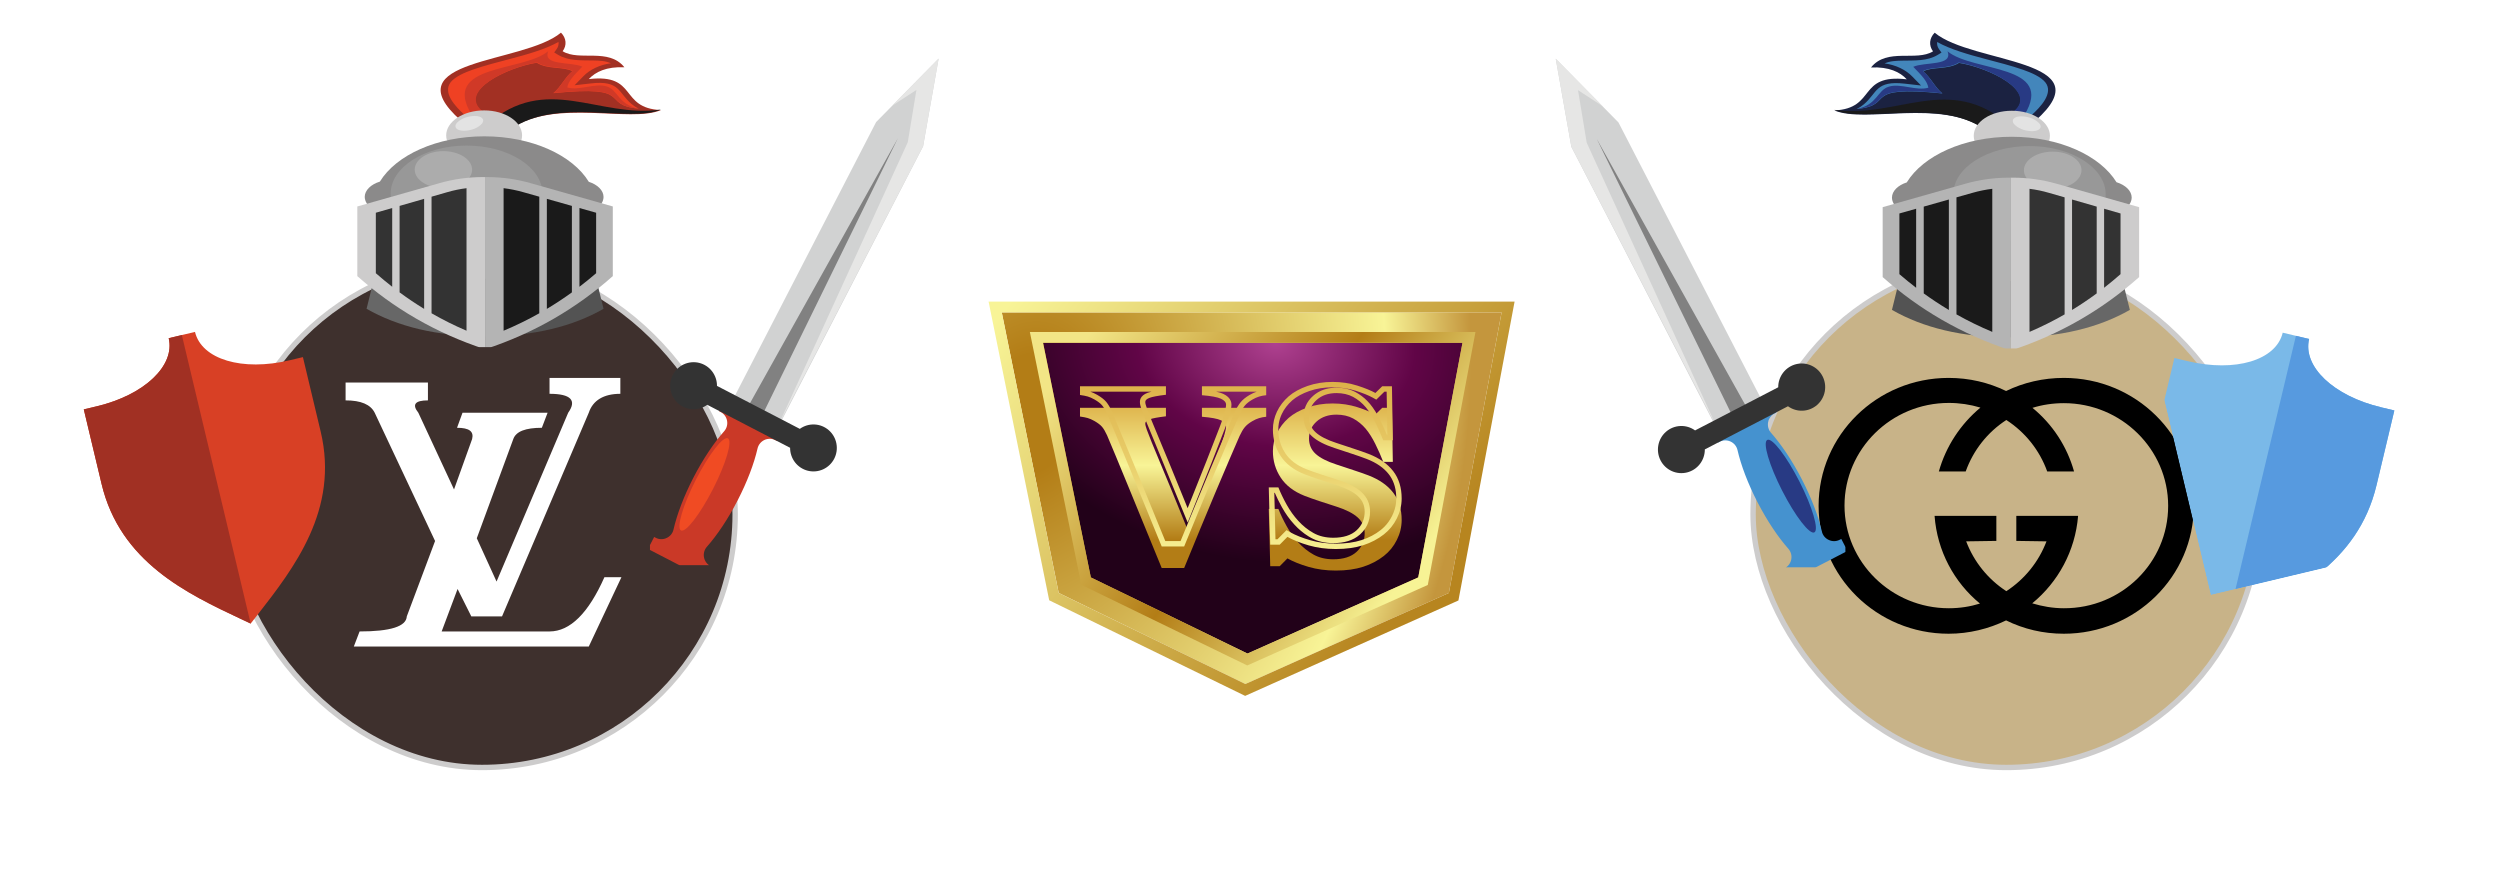 <svg width="464.183" height="165.746" viewBox="0 0 464.183 165.746" fill="none" xmlns="http://www.w3.org/2000/svg" xmlns:xlink="http://www.w3.org/1999/xlink">
	<desc>
			Created with Pixso.
	</desc>
	<defs>
		<clipPath id="clip92_582">
			<rect id="lvmh" rx="47" ry="47" width="94" height="94" transform="translate(42.5 48.5) rotate(-0)" fill="white" fill-opacity="0"/>
		</clipPath>
		<filter id="filter_92_585_dd" x="11.557" y="57.626" width="52.789" height="62.156" filterUnits="userSpaceOnUse" color-interpolation-filters="sRGB">
			<feFlood flood-opacity="0" result="BackgroundImageFix"/>
			<feColorMatrix in="SourceAlpha" type="matrix" values="0 0 0 0 0 0 0 0 0 0 0 0 0 0 0 0 0 0 127 0" result="hardAlpha"/>
			<feOffset dx="0" dy="4"/>
			<feGaussianBlur stdDeviation="1.333"/>
			<feComposite in2="hardAlpha" operator="out" k2="-1" k3="1"/>
			<feColorMatrix type="matrix" values="0 0 0 0 0 0 0 0 0 0 0 0 0 0 0 0 0 0 0.25 0"/>
			<feBlend mode="normal" in2="BackgroundImageFix" result="effect_dropShadow_1"/>
			<feBlend mode="normal" in="SourceGraphic" in2="effect_dropShadow_1" result="shape"/>
		</filter>
		<filter id="filter_92_586_dd" x="11.557" y="58.209" width="38.987" height="61.574" filterUnits="userSpaceOnUse" color-interpolation-filters="sRGB">
			<feFlood flood-opacity="0" result="BackgroundImageFix"/>
			<feColorMatrix in="SourceAlpha" type="matrix" values="0 0 0 0 0 0 0 0 0 0 0 0 0 0 0 0 0 0 127 0" result="hardAlpha"/>
			<feOffset dx="0" dy="4"/>
			<feGaussianBlur stdDeviation="1.333"/>
			<feComposite in2="hardAlpha" operator="out" k2="-1" k3="1"/>
			<feColorMatrix type="matrix" values="0 0 0 0 0 0 0 0 0 0 0 0 0 0 0 0 0 0 0.25 0"/>
			<feBlend mode="normal" in2="BackgroundImageFix" result="effect_dropShadow_1"/>
			<feBlend mode="normal" in="SourceGraphic" in2="effect_dropShadow_1" result="shape"/>
		</filter>
		<clipPath id="clip92_584">
			<rect id="shield-antivirus-svgrepo-com 1" width="72.236" height="72.236" transform="matrix(-0.973 0.232 0.232 0.973 70.265 39.875)" fill="white" fill-opacity="0"/>
		</clipPath>
		<filter id="filter_92_589_dd" x="56.344" y="-3.938" width="76.375" height="78.781" filterUnits="userSpaceOnUse" color-interpolation-filters="sRGB">
			<feFlood flood-opacity="0" result="BackgroundImageFix"/>
			<feColorMatrix in="SourceAlpha" type="matrix" values="0 0 0 0 0 0 0 0 0 0 0 0 0 0 0 0 0 0 127 0" result="hardAlpha"/>
			<feOffset dx="0" dy="4"/>
			<feGaussianBlur stdDeviation="3.333"/>
			<feComposite in2="hardAlpha" operator="out" k2="-1" k3="1"/>
			<feColorMatrix type="matrix" values="0 0 0 0 0 0 0 0 0 0 0 0 0 0 0 0 0 0 0.5 0"/>
			<feBlend mode="normal" in2="BackgroundImageFix" result="effect_dropShadow_1"/>
			<feBlend mode="normal" in="SourceGraphic" in2="effect_dropShadow_1" result="shape"/>
		</filter>
		<clipPath id="clip92_587">
			<rect id="helmet_red" width="61.875" height="64.494" transform="translate(64.625 0)" fill="white" fill-opacity="0"/>
		</clipPath>
		<filter id="filter_92_607_dd" x="110.313" y="0.875" width="73.969" height="116.594" filterUnits="userSpaceOnUse" color-interpolation-filters="sRGB">
			<feFlood flood-opacity="0" result="BackgroundImageFix"/>
			<feColorMatrix in="SourceAlpha" type="matrix" values="0 0 0 0 0 0 0 0 0 0 0 0 0 0 0 0 0 0 127 0" result="hardAlpha"/>
			<feOffset dx="0" dy="4"/>
			<feGaussianBlur stdDeviation="3.333"/>
			<feComposite in2="hardAlpha" operator="out" k2="-1" k3="1"/>
			<feColorMatrix type="matrix" values="0 0 0 0 0 0 0 0 0 0 0 0 0 0 0 0 0 0 0.5 0"/>
			<feBlend mode="normal" in2="BackgroundImageFix" result="effect_dropShadow_1"/>
			<feBlend mode="normal" in="SourceGraphic" in2="effect_dropShadow_1" result="shape"/>
		</filter>
		<clipPath id="clip92_605">
			<rect id="sword_red" width="58.462" height="104.981" transform="translate(120.656 0)" fill="white" fill-opacity="0"/>
		</clipPath>
		<filter id="filter_92_614_dd" x="53.526" y="150.046" width="72.249" height="12.88" filterUnits="userSpaceOnUse" color-interpolation-filters="sRGB">
			<feFlood flood-opacity="0" result="BackgroundImageFix"/>
			<feColorMatrix in="SourceAlpha" type="matrix" values="0 0 0 0 0 0 0 0 0 0 0 0 0 0 0 0 0 0 127 0" result="hardAlpha"/>
			<feOffset dx="0" dy="2"/>
			<feGaussianBlur stdDeviation="0.667"/>
			<feComposite in2="hardAlpha" operator="out" k2="-1" k3="1"/>
			<feColorMatrix type="matrix" values="0 0 0 0 0 0 0 0 0 0 0 0 0 0 0 0 0 0 0.5 0"/>
			<feBlend mode="normal" in2="BackgroundImageFix" result="effect_dropShadow_1"/>
			<feBlend mode="normal" in="SourceGraphic" in2="effect_dropShadow_1" result="shape"/>
		</filter>
		<filter id="filter_92_616_dd" x="158.553" y="31" width="147.665" height="123.207" filterUnits="userSpaceOnUse" color-interpolation-filters="sRGB">
			<feFlood flood-opacity="0" result="BackgroundImageFix"/>
			<feColorMatrix in="SourceAlpha" type="matrix" values="0 0 0 0 0 0 0 0 0 0 0 0 0 0 0 0 0 0 127 0" result="hardAlpha"/>
			<feOffset dx="0" dy="0"/>
			<feGaussianBlur stdDeviation="8.333"/>
			<feComposite in2="hardAlpha" operator="out" k2="-1" k3="1"/>
			<feColorMatrix type="matrix" values="0 0 0 0 0.98 0 0 0 0 0.792 0 0 0 0 0.349 0 0 0 1 0"/>
			<feBlend mode="normal" in2="BackgroundImageFix" result="effect_dropShadow_1"/>
			<feBlend mode="normal" in="SourceGraphic" in2="effect_dropShadow_1" result="shape"/>
		</filter>
		<filter id="filter_92_618_dd" x="198.526" y="70.912" width="63.725" height="37.025" filterUnits="userSpaceOnUse" color-interpolation-filters="sRGB">
			<feFlood flood-opacity="0" result="BackgroundImageFix"/>
			<feColorMatrix in="SourceAlpha" type="matrix" values="0 0 0 0 0 0 0 0 0 0 0 0 0 0 0 0 0 0 127 0" result="hardAlpha"/>
			<feOffset dx="0" dy="4"/>
			<feGaussianBlur stdDeviation="0.667"/>
			<feComposite in2="hardAlpha" operator="out" k2="-1" k3="1"/>
			<feColorMatrix type="matrix" values="0 0 0 0 0 0 0 0 0 0 0 0 0 0 0 0 0 0 0.5 0"/>
			<feBlend mode="normal" in2="BackgroundImageFix" result="effect_dropShadow_1"/>
			<feBlend mode="normal" in="SourceGraphic" in2="effect_dropShadow_1" result="shape"/>
		</filter>
		<clipPath id="clip92_620">
			<rect id="gucci" rx="47" ry="47" width="94" height="94" transform="translate(325.5 48.5)" fill="white" fill-opacity="0"/>
		</clipPath>
		<filter id="filter_92_623_dd" x="395.608" y="57.77" width="52.959" height="62.363" filterUnits="userSpaceOnUse" color-interpolation-filters="sRGB">
			<feFlood flood-opacity="0" result="BackgroundImageFix"/>
			<feColorMatrix in="SourceAlpha" type="matrix" values="0 0 0 0 0 0 0 0 0 0 0 0 0 0 0 0 0 0 127 0" result="hardAlpha"/>
			<feOffset dx="-4" dy="4"/>
			<feGaussianBlur stdDeviation="1.333"/>
			<feComposite in2="hardAlpha" operator="out" k2="-1" k3="1"/>
			<feColorMatrix type="matrix" values="0 0 0 0 0 0 0 0 0 0 0 0 0 0 0 0 0 0 0.25 0"/>
			<feBlend mode="normal" in2="BackgroundImageFix" result="effect_dropShadow_1"/>
			<feBlend mode="normal" in="SourceGraphic" in2="effect_dropShadow_1" result="shape"/>
		</filter>
		<filter id="filter_92_624_dd" x="409.463" y="58.355" width="39.104" height="61.778" filterUnits="userSpaceOnUse" color-interpolation-filters="sRGB">
			<feFlood flood-opacity="0" result="BackgroundImageFix"/>
			<feColorMatrix in="SourceAlpha" type="matrix" values="0 0 0 0 0 0 0 0 0 0 0 0 0 0 0 0 0 0 127 0" result="hardAlpha"/>
			<feOffset dx="-4" dy="4"/>
			<feGaussianBlur stdDeviation="1.333"/>
			<feComposite in2="hardAlpha" operator="out" k2="-1" k3="1"/>
			<feColorMatrix type="matrix" values="0 0 0 0 0 0 0 0 0 0 0 0 0 0 0 0 0 0 0.25 0"/>
			<feBlend mode="normal" in2="BackgroundImageFix" result="effect_dropShadow_1"/>
			<feBlend mode="normal" in="SourceGraphic" in2="effect_dropShadow_1" result="shape"/>
		</filter>
		<clipPath id="clip92_622">
			<rect id="shield-antivirus-svgrepo-com 1" width="72.511" height="72.511" transform="translate(393.651 39.952) rotate(-13.417)" fill="white" fill-opacity="0"/>
		</clipPath>
		<filter id="filter_92_627_dd" x="330.589" y="-3.93" width="76.589" height="79.005" filterUnits="userSpaceOnUse" color-interpolation-filters="sRGB">
			<feFlood flood-opacity="0" result="BackgroundImageFix"/>
			<feColorMatrix in="SourceAlpha" type="matrix" values="0 0 0 0 0 0 0 0 0 0 0 0 0 0 0 0 0 0 127 0" result="hardAlpha"/>
			<feOffset dx="0" dy="4"/>
			<feGaussianBlur stdDeviation="3.333"/>
			<feComposite in2="hardAlpha" operator="out" k2="-1" k3="1"/>
			<feColorMatrix type="matrix" values="0 0 0 0 0 0 0 0 0 0 0 0 0 0 0 0 0 0 0.5 0"/>
			<feBlend mode="normal" in2="BackgroundImageFix" result="effect_dropShadow_1"/>
			<feBlend mode="normal" in="SourceGraphic" in2="effect_dropShadow_1" result="shape"/>
		</filter>
		<clipPath id="clip92_625">
			<rect id="helmet_red" width="62.11" height="64.74" transform="matrix(-1 0 0 1 398.904 0)" fill="white" fill-opacity="0"/>
		</clipPath>
		<filter id="filter_92_645_dd" x="278.855" y="0.901" width="74.174" height="116.961" filterUnits="userSpaceOnUse" color-interpolation-filters="sRGB">
			<feFlood flood-opacity="0" result="BackgroundImageFix"/>
			<feColorMatrix in="SourceAlpha" type="matrix" values="0 0 0 0 0 0 0 0 0 0 0 0 0 0 0 0 0 0 127 0" result="hardAlpha"/>
			<feOffset dx="0" dy="4"/>
			<feGaussianBlur stdDeviation="3.333"/>
			<feComposite in2="hardAlpha" operator="out" k2="-1" k3="1"/>
			<feColorMatrix type="matrix" values="0 0 0 0 0 0 0 0 0 0 0 0 0 0 0 0 0 0 0.5 0"/>
			<feBlend mode="normal" in2="BackgroundImageFix" result="effect_dropShadow_1"/>
			<feBlend mode="normal" in="SourceGraphic" in2="effect_dropShadow_1" result="shape"/>
		</filter>
		<clipPath id="clip92_643">
			<rect id="sword_red" width="58.684" height="105.381" transform="matrix(-1 0 0 1 342.684 0)" fill="white" fill-opacity="0"/>
		</clipPath>
		<filter id="filter_92_652_dd" x="320.297" y="149.962" width="115.252" height="15.784" filterUnits="userSpaceOnUse" color-interpolation-filters="sRGB">
			<feFlood flood-opacity="0" result="BackgroundImageFix"/>
			<feColorMatrix in="SourceAlpha" type="matrix" values="0 0 0 0 0 0 0 0 0 0 0 0 0 0 0 0 0 0 127 0" result="hardAlpha"/>
			<feOffset dx="0" dy="2"/>
			<feGaussianBlur stdDeviation="0.667"/>
			<feComposite in2="hardAlpha" operator="out" k2="-1" k3="1"/>
			<feColorMatrix type="matrix" values="0 0 0 0 0 0 0 0 0 0 0 0 0 0 0 0 0 0 0.5 0"/>
			<feBlend mode="normal" in2="BackgroundImageFix" result="effect_dropShadow_1"/>
			<feBlend mode="normal" in="SourceGraphic" in2="effect_dropShadow_1" result="shape"/>
		</filter>
		<radialGradient id="paint_radial_92_616_0" cx="0" cy="0" r="1" gradientUnits="userSpaceOnUse" gradientTransform="translate(191.246 76.965) rotate(9.603) scale(81.03 109)">
			<stop offset="0.102" stop-color="#B37D16"/>
			<stop offset="0.807" stop-color="#F8F497"/>
			<stop offset="1" stop-color="#C4963D"/>
		</radialGradient>
		<linearGradient id="paint_linear_92_616_1" x1="186" y1="58" x2="258.228" y2="114.088" gradientUnits="userSpaceOnUse">
			<stop stop-color="#F8F497"/>
			<stop offset="1" stop-color="#B7851F"/>
		</linearGradient>
		<radialGradient id="paint_radial_92_617_0" cx="0" cy="0" r="1" gradientUnits="userSpaceOnUse" gradientTransform="translate(236.842 63.649) rotate(95.682) scale(40.753 55.008)">
			<stop stop-color="#AF4190"/>
			<stop offset="0.472" stop-color="#610547"/>
			<stop offset="1" stop-color="#220119"/>
		</radialGradient>
		<linearGradient id="paint_linear_92_617_1" x1="201.132" y1="63.649" x2="261.254" y2="107.833" gradientUnits="userSpaceOnUse">
			<stop stop-color="#F2E586"/>
			<stop offset="0.547" stop-color="#B37D16"/>
			<stop offset="0.991" stop-color="#F7F395"/>
		</linearGradient>
		<linearGradient id="paint_linear_92_618_0" x1="200.526" y1="105.816" x2="200.526" y2="70.912" gradientUnits="userSpaceOnUse">
			<stop offset="0.276" stop-color="#B37D16"/>
			<stop offset="0.67" stop-color="#F8F497"/>
			<stop offset="1" stop-color="#DDB149"/>
		</linearGradient>
		<linearGradient id="paint_linear_92_618_1" x1="230.389" y1="70.912" x2="230.389" y2="104.807" gradientUnits="userSpaceOnUse">
			<stop stop-color="#DDB149"/>
			<stop offset="1" stop-color="#F8F497"/>
		</linearGradient>
	</defs>
	<rect id="lvmh" rx="47" ry="47" width="94" height="94" transform="translate(42.5 48.5) rotate(-0)" fill="#3E302D" fill-opacity="1"/>
	<g clip-path="url(#clip92_582)">
		<path id="Vector" d="M105.499 76.63L92.197 107.98L88.528 99.939L95.306 81.516C95.816 80.091 97.599 79.429 100.606 79.429L101.676 76.63L85.877 76.63L84.858 79.429C87.101 79.429 88.018 80.091 87.661 81.516L84.298 90.88L77.672 76.63C76.45 75.103 77.061 74.34 79.456 74.34L79.456 71.032L64.167 71.032L64.167 74.34C67.021 74.34 68.805 75.104 69.569 76.63L80.781 100.448L75.532 114.444C75.43 116.327 72.474 117.243 66.766 117.243L65.696 120.042L109.321 120.042L115.386 107.166L112.226 107.166C109.27 113.833 105.856 117.243 102.033 117.243L82.004 117.243L84.96 109.355L87.508 114.444L93.216 114.444L109.321 76.631C110.085 74.341 112.073 73.12 115.182 73.12L115.182 70.167L102.033 70.167L102.033 73.119C106.008 73.119 107.13 74.34 105.499 76.63Z" fill="#FFFFFF" fill-opacity="1" fill-rule="evenodd"/>
	</g>
	<rect id="lvmh" rx="47" ry="47" width="94" height="94" transform="translate(42.5 48.5) rotate(-0)" stroke="#CDCCCC" stroke-opacity="1" stroke-width="1"/>
	<rect id="shield-antivirus-svgrepo-com 1" width="72.236" height="72.236" transform="matrix(-0.973 0.232 0.232 0.973 70.265 39.875)" fill="#FFFFFF" fill-opacity="0"/>
	<g clip-path="url(#clip92_584)">
		<g filter="url(#filter_92_585_dd)">
			<path id="Vector" d="M46.541 111.783L47.779 110.201C54.564 101.492 63.005 90.658 59.542 76.14L56.242 62.307L53.801 62.889C44.987 64.992 37.423 62.729 36.205 57.626L31.323 58.791C32.54 63.894 26.812 69.327 17.998 71.43L15.557 72.012L18.857 85.845C22.32 100.363 34.743 106.22 44.725 110.927L46.541 111.783Z" fill="#D84025" fill-opacity="1" fill-rule="nonzero"/>
		</g>
		<g filter="url(#filter_92_586_dd)">
			<path id="Vector" d="M17.998 71.43C26.812 69.327 32.54 63.894 31.323 58.791L33.764 58.209L46.543 111.78L46.541 111.783L44.725 110.927C34.743 106.22 22.32 100.363 18.857 85.845L15.557 72.012L17.998 71.43Z" fill="#A13023" fill-opacity="1" fill-rule="nonzero"/>
		</g>
	</g>
	<rect id="helmet_red" width="61.875" height="64.494" transform="translate(64.625 0)" fill="#FFFFFF" fill-opacity="0"/>
	<g clip-path="url(#clip92_587)">
		<g filter="url(#filter_92_589_dd)">
			<path id="Vector" d="M110.193 45.719C110.819 48.26 111.442 50.799 112.062 53.336C106.346 56.608 99.129 58.434 90.062 58.438L90.062 47.946L110.193 45.719Z" fill="#535353" fill-opacity="1" fill-rule="evenodd"/>
			<path id="Vector" d="M69.948 45.719C69.314 48.26 68.686 50.799 68.062 53.336C73.791 56.608 80.992 58.434 90.062 58.438L90.062 47.946L69.948 45.719Z" fill="#676767" fill-opacity="1" fill-rule="evenodd"/>
			<path id="Vector" d="M85.563 18.369C72.503 6.82 97.198 7.914 104.157 2.062C104.648 2.551 104.94 3.139 104.995 3.752C105.05 4.365 104.866 4.977 104.467 5.512C107.556 7.431 112.988 4.813 115.933 8.491C112.595 8.347 110.563 9.347 109.324 10.686C118.477 9.626 114.896 16.077 122.719 16.441C116.891 18.909 103.203 14.17 94.74 19.938C90.92 19.831 89.383 18.486 85.563 18.369Z" fill="#A23023" fill-opacity="1" fill-rule="evenodd"/>
			<path id="Vector" d="M122.714 16.334C116.946 18.883 103.358 14.026 94.957 19.938C93.394 19.871 91.856 19.601 90.406 19.137C101.394 9.433 111.144 18.047 122.719 16.334L122.714 16.334Z" fill="#1A1A1A" fill-opacity="1" fill-rule="evenodd"/>
			<path id="Vector" d="M86.325 17.388C87.834 17.506 89.313 17.777 90.722 18.194L90.821 18.219C90.329 17.669 89.845 17.12 89.37 16.57C85.048 12.894 94.144 8.544 99.66 7.652C101.647 8.936 104.708 8.328 106.275 9.23C104.923 10.322 104.085 12.212 102.729 13.304C118.216 11.736 111.161 15.465 118.594 16.188C118.093 15.935 117.639 15.635 117.241 15.295C114.753 13.181 115.122 10.872 109.697 11.489L106.678 11.832C107.211 11.28 107.749 10.73 108.291 10.18C109.514 8.904 111.355 8.031 113.426 7.745C112.94 7.533 112.406 7.392 111.85 7.328C111.32 7.268 110.785 7.236 110.249 7.232C107.835 7.189 105.533 7.331 103.613 6.177L102.899 5.741C103.04 5.55 103.185 5.362 103.314 5.173C103.635 4.751 103.77 4.264 103.7 3.781C101.211 5.186 97.769 6.13 94.82 6.914C92.484 7.532 90.033 8.149 87.819 8.918C86.255 9.467 84.5 10.23 83.671 11.273C82.165 13.218 84.492 15.746 86.325 17.388Z" fill="#EF4123" fill-opacity="1" fill-rule="evenodd"/>
			<path id="Vector" d="M88.501 17.644C89.285 17.798 90.059 17.981 90.82 18.194L90.919 18.219C90.428 17.666 89.946 17.113 89.472 16.56C85.165 12.86 94.229 8.482 99.726 7.585C101.706 8.877 104.756 8.265 106.318 9.172C104.971 10.272 104.136 12.173 102.785 13.273C118.218 11.695 111.187 15.448 118.594 16.175C114.737 15.42 114.808 12.692 112.617 12.037C110.427 11.381 107.534 12.891 105.326 12.235C105.558 10.971 106.604 9.943 108.125 8.374C106.013 7.414 100.685 8.271 101.793 5.5C97.052 9.43 81.78 7.802 87.575 17.305L88.501 17.644Z" fill="#D03927" fill-opacity="1" fill-rule="evenodd"/>
			<path id="Vector" d="M96.937 21.141C96.937 23.704 93.782 25.781 89.891 25.781C85.999 25.781 82.844 23.704 82.844 21.141C82.844 18.578 85.999 16.5 89.891 16.5C93.782 16.5 96.937 18.578 96.937 21.141Z" fill="#CDCCCC" fill-opacity="1" fill-rule="evenodd"/>
			<path id="Vector" d="M89.922 21.312C98.756 21.312 106.305 24.815 109.325 29.756C110.947 30.277 112.062 31.349 112.062 32.577C112.054 32.985 111.931 33.387 111.701 33.757C111.471 34.128 111.139 34.457 110.727 34.725C110.578 41.951 101.32 47.781 89.922 47.781C78.524 47.781 69.299 41.963 69.125 34.756C68.694 34.487 68.346 34.153 68.103 33.774C67.861 33.396 67.73 32.984 67.719 32.565C67.719 31.325 68.872 30.23 70.531 29.719C73.563 24.79 81.099 21.312 89.922 21.312Z" fill="#8B8A8A" fill-opacity="1" fill-rule="evenodd"/>
			<path id="Vector" d="M86.625 40.906C94.393 40.906 100.719 36.9 100.719 31.969C100.719 27.038 94.381 23.031 86.625 23.031C78.869 23.031 72.531 27.038 72.531 31.969C72.531 36.9 78.853 40.906 86.625 40.906Z" fill="#989898" fill-opacity="1" fill-rule="evenodd"/>
			<path id="Vector" d="M82.328 30.938C85.264 30.938 87.656 29.392 87.656 27.5C87.656 25.608 85.264 24.062 82.328 24.062C79.391 24.062 77 25.605 77 27.5C77 29.395 79.416 30.938 82.328 30.938Z" fill="#ACACAC" fill-opacity="1" fill-rule="evenodd"/>
			<path id="Vector" d="M90.062 28.875L89.861 28.875C87.05 28.864 84.261 29.244 81.629 29.996L66.344 34.336L66.344 47.27C73.032 53.189 80.831 57.825 90.062 60.844L90.062 28.875Z" fill="#CDCCCC" fill-opacity="1" fill-rule="evenodd"/>
			<path id="Vector" d="M86.625 30.938C85.407 31.092 84.212 31.34 83.057 31.677L80.127 32.521L80.127 54.166C82.195 55.359 84.365 56.441 86.621 57.406L86.621 30.938L86.625 30.938ZM78.751 32.918L74.193 34.231L74.193 50.288C75.634 51.349 77.152 52.375 78.751 53.351L78.751 32.918ZM72.821 34.624L69.781 35.499L69.781 46.727C70.755 47.583 71.769 48.423 72.821 49.246L72.821 34.624Z" fill="#333333" fill-opacity="1" fill-rule="evenodd"/>
			<path id="Vector" d="M90.062 28.875L90.264 28.875C93.067 28.866 95.85 29.246 98.475 29.996L113.781 34.333L113.781 47.267C107.089 53.189 99.29 57.825 90.062 60.844L90.062 28.875Z" fill="#B4B4B4" fill-opacity="1" fill-rule="evenodd"/>
			<path id="Vector" d="M93.5 30.938C94.743 31.092 95.963 31.34 97.141 31.677L100.132 32.521L100.132 54.166C98.021 55.358 95.806 56.44 93.504 57.406L93.504 30.938L93.5 30.938ZM101.536 32.918L106.184 34.231L106.184 50.288C104.718 51.349 103.169 52.375 101.536 53.351L101.536 32.918ZM107.589 34.624L110.687 35.499L110.687 46.727C109.696 47.583 108.663 48.423 107.589 49.246L107.589 34.624Z" fill="#1A1A1A" fill-opacity="1" fill-rule="evenodd"/>
			<path id="Vector" d="M88.112 17.531C89.432 17.531 90.064 18.148 89.528 18.906C89.188 19.311 88.7 19.65 88.111 19.891C87.522 20.131 86.852 20.266 86.165 20.281C84.849 20.281 84.217 19.667 84.754 18.906C85.094 18.502 85.581 18.164 86.169 17.923C86.757 17.683 87.426 17.548 88.112 17.531Z" fill="#E3E3E3" fill-opacity="1" fill-rule="evenodd"/>
		</g>
	</g>
	<rect id="sword_red" width="58.462" height="104.981" transform="translate(120.656 0)" fill="#FFFFFF" fill-opacity="0"/>
	<g clip-path="url(#clip92_605)">
		<g filter="url(#filter_92_607_dd)">
			<path id="Vector" d="M121.458 95.701L121.733 95.844C122.045 96.011 122.393 96.103 122.747 96.11C123.101 96.118 123.452 96.042 123.771 95.888C124.094 95.744 124.379 95.526 124.602 95.251C124.825 94.976 124.981 94.652 125.055 94.306C125.688 91.541 126.954 88.162 128.754 84.672C130.555 81.183 132.576 78.196 134.449 76.079C134.684 75.816 134.855 75.502 134.95 75.162C135.045 74.822 135.061 74.464 134.996 74.117C134.932 73.77 134.789 73.442 134.578 73.159C134.368 72.876 134.095 72.644 133.782 72.482L133.503 72.34L134.649 70.125L140.028 72.897L145.406 75.665L144.261 77.88L143.986 77.737C143.671 77.572 143.322 77.482 142.966 77.474C142.611 77.466 142.258 77.539 141.936 77.689C141.613 77.839 141.329 78.061 141.107 78.338C140.884 78.616 140.728 78.94 140.651 79.287C140.018 82.05 138.752 85.432 136.952 88.918C135.152 92.405 133.13 95.395 131.257 97.511C131.022 97.775 130.851 98.089 130.756 98.43C130.661 98.77 130.646 99.127 130.71 99.475C130.774 99.822 130.917 100.15 131.128 100.434C131.338 100.717 131.611 100.949 131.925 101.112L132.203 101.254L131.058 103.469L125.679 100.7L120.313 97.919L121.458 95.701Z" fill="#CA3927" fill-opacity="1" fill-rule="evenodd"/>
			<path id="Vector" d="M135.15 77.385C136.037 77.848 134.805 82.055 132.394 86.776C129.984 91.497 127.309 94.953 126.438 94.49C125.566 94.027 126.783 89.82 129.193 85.099C131.604 80.378 134.263 76.922 135.15 77.385Z" fill="#F04B23" fill-opacity="1" fill-rule="evenodd"/>
			<path id="Vector" d="M174.281 6.875L171.399 23.165L144.506 75.281L135.781 70.779L162.674 18.663L174.281 6.875Z" fill="#D1D2D2" fill-opacity="1" fill-rule="evenodd"/>
			<path id="Vector" d="M165.579 15.675L170.158 12.693L168.548 22.411L144.375 75.281L171.386 23.165L174.281 6.875L165.579 15.675Z" fill="#E6E6E5" fill-opacity="1" fill-rule="evenodd"/>
			<path id="Vector" d="M166.719 21.656L154.012 47.608L141.303 73.562L139.916 72.857L138.531 72.151L152.625 46.905L166.719 21.656Z" fill="#818181" fill-opacity="1" fill-rule="evenodd"/>
			<path id="Vector" d="M133.124 67.649L148.505 75.63C149.296 75.058 150.256 74.77 151.229 74.813C152.203 74.856 153.133 75.228 153.871 75.868C154.609 76.508 155.111 77.379 155.296 78.341C155.481 79.303 155.339 80.3 154.892 81.171C154.445 82.042 153.719 82.736 152.832 83.141C151.944 83.546 150.947 83.639 150.001 83.405C149.055 83.17 148.215 82.622 147.616 81.849C147.018 81.076 146.696 80.122 146.702 79.142L131.32 71.16C130.528 71.735 129.567 72.024 128.592 71.981C127.617 71.939 126.684 71.567 125.945 70.926C125.206 70.285 124.703 69.412 124.517 68.448C124.331 67.484 124.474 66.486 124.922 65.614C125.37 64.742 126.097 64.046 126.985 63.641C127.874 63.235 128.873 63.142 129.821 63.377C130.769 63.612 131.61 64.162 132.209 64.937C132.808 65.712 133.13 66.667 133.124 67.649Z" fill="#333333" fill-opacity="1" fill-rule="evenodd"/>
		</g>
	</g>
	<g filter="url(#filter_92_614_dd)">
		<path id="Louis Vuitton" d="M55.526 158.806L55.526 150.058L56.45 150.058L56.45 157.942L60.602 157.942L60.602 158.806L55.526 158.806ZM64.137 158.914C63.585 158.914 63.069 158.778 62.589 158.506C62.117 158.226 61.749 157.854 61.485 157.39C61.213 156.926 61.077 156.41 61.077 155.842C61.077 154.954 61.373 154.218 61.965 153.634C62.557 153.034 63.289 152.734 64.161 152.734C65.009 152.718 65.737 153.018 66.345 153.634C66.961 154.242 67.261 154.966 67.245 155.806C67.261 156.67 66.961 157.41 66.345 158.026C65.729 158.634 64.993 158.93 64.137 158.914ZM64.161 158.134C64.785 158.134 65.309 157.91 65.733 157.462C66.141 157.014 66.345 156.474 66.345 155.842C66.345 155.202 66.137 154.65 65.721 154.186C65.297 153.73 64.769 153.502 64.137 153.502C63.505 153.502 62.985 153.726 62.577 154.174C62.169 154.622 61.965 155.166 61.965 155.806C61.949 156.438 62.153 156.986 62.577 157.45C63.009 157.914 63.537 158.142 64.161 158.134ZM68.703 152.842L69.567 152.842L69.567 156.31C69.567 156.87 69.711 157.31 69.999 157.63C70.271 157.958 70.679 158.122 71.223 158.122C71.735 158.122 72.159 157.942 72.495 157.582C72.831 157.222 72.999 156.774 72.999 156.238L72.999 152.842L73.863 152.842L73.863 158.806L73.011 158.806L73.011 157.714C72.531 158.522 71.847 158.926 70.959 158.926C70.263 158.926 69.707 158.706 69.291 158.266C68.899 157.826 68.703 157.246 68.703 156.526L68.703 152.842ZM75.806 151.174C75.678 151.03 75.614 150.874 75.614 150.706C75.614 150.538 75.678 150.382 75.806 150.238C75.934 150.11 76.09 150.046 76.274 150.046C76.45 150.046 76.602 150.11 76.73 150.238C76.858 150.366 76.922 150.522 76.922 150.706C76.922 150.89 76.858 151.046 76.73 151.174C76.602 151.302 76.45 151.366 76.274 151.366C76.09 151.366 75.934 151.302 75.806 151.174ZM75.83 158.806L75.83 152.842L76.706 152.842L76.706 158.806L75.83 158.806ZM82.613 157.114C82.613 157.65 82.409 158.078 82.001 158.398C81.593 158.734 81.093 158.902 80.501 158.902C79.629 158.902 78.993 158.614 78.593 158.038C78.393 157.766 78.273 157.462 78.233 157.126L79.025 156.922C79.081 157.25 79.229 157.538 79.469 157.786C79.717 158.026 80.057 158.146 80.489 158.146C80.817 158.146 81.109 158.054 81.365 157.87C81.605 157.702 81.725 157.466 81.725 157.162C81.725 156.922 81.629 156.73 81.437 156.586C81.261 156.442 81.033 156.338 80.753 156.274L79.841 156.07C78.849 155.854 78.353 155.334 78.353 154.51C78.353 153.894 78.601 153.434 79.097 153.13C79.521 152.866 79.949 152.734 80.381 152.734C81.197 152.742 81.793 153.006 82.169 153.526C82.353 153.79 82.473 154.058 82.529 154.33L81.737 154.558C81.681 154.326 81.565 154.102 81.389 153.886C81.173 153.63 80.837 153.502 80.381 153.502C80.053 153.502 79.781 153.594 79.565 153.778C79.341 153.954 79.229 154.178 79.229 154.45C79.229 154.85 79.517 155.122 80.093 155.266L81.053 155.482C81.493 155.586 81.861 155.774 82.157 156.046C82.461 156.318 82.613 156.674 82.613 157.114ZM93.064 150.058L89.548 158.806L88.528 158.806L85.012 150.058L86.02 150.058L89.044 157.774L92.08 150.058L93.064 150.058ZM93.148 152.842L94.012 152.842L94.012 156.31C94.012 156.87 94.156 157.31 94.444 157.63C94.716 157.958 95.124 158.122 95.668 158.122C96.18 158.122 96.604 157.942 96.94 157.582C97.276 157.222 97.444 156.774 97.444 156.238L97.444 152.842L98.308 152.842L98.308 158.806L97.456 158.806L97.456 157.714C96.976 158.522 96.292 158.926 95.404 158.926C94.708 158.926 94.152 158.706 93.736 158.266C93.344 157.826 93.148 157.246 93.148 156.526L93.148 152.842ZM100.251 151.174C100.123 151.03 100.059 150.874 100.059 150.706C100.059 150.538 100.123 150.382 100.251 150.238C100.379 150.11 100.535 150.046 100.719 150.046C100.895 150.046 101.047 150.11 101.175 150.238C101.303 150.366 101.367 150.522 101.367 150.706C101.367 150.89 101.303 151.046 101.175 151.174C101.047 151.302 100.895 151.366 100.719 151.366C100.535 151.366 100.379 151.302 100.251 151.174ZM100.275 158.806L100.275 152.842L101.151 152.842L101.151 158.806L100.275 158.806ZM105.211 158.854C104.083 158.854 103.519 158.322 103.519 157.258L103.519 153.61L102.415 153.61L102.415 152.842L103.519 152.842L103.519 151.126L104.383 151.126L104.383 152.842L105.895 152.842L105.895 153.61L104.383 153.61L104.383 157.246C104.383 157.806 104.707 158.086 105.355 158.086C105.507 158.086 105.687 158.07 105.895 158.038L105.895 158.758C105.687 158.822 105.459 158.854 105.211 158.854ZM109.453 158.854C108.325 158.854 107.761 158.322 107.761 157.258L107.761 153.61L106.657 153.61L106.657 152.842L107.761 152.842L107.761 151.126L108.625 151.126L108.625 152.842L110.137 152.842L110.137 153.61L108.625 153.61L108.625 157.246C108.625 157.806 108.949 158.086 109.597 158.086C109.749 158.086 109.929 158.07 110.137 158.038L110.137 158.758C109.929 158.822 109.701 158.854 109.453 158.854ZM113.966 158.914C113.414 158.914 112.898 158.778 112.418 158.506C111.946 158.226 111.578 157.854 111.314 157.39C111.042 156.926 110.906 156.41 110.906 155.842C110.906 154.954 111.202 154.218 111.794 153.634C112.386 153.034 113.118 152.734 113.99 152.734C114.838 152.718 115.566 153.018 116.174 153.634C116.79 154.242 117.09 154.966 117.074 155.806C117.09 156.67 116.79 157.41 116.174 158.026C115.558 158.634 114.822 158.93 113.966 158.914ZM113.99 158.134C114.614 158.134 115.138 157.91 115.562 157.462C115.97 157.014 116.174 156.474 116.174 155.842C116.174 155.202 115.966 154.65 115.55 154.186C115.126 153.73 114.598 153.502 113.966 153.502C113.334 153.502 112.814 153.726 112.406 154.174C111.998 154.622 111.794 155.166 111.794 155.806C111.778 156.438 111.982 156.986 112.406 157.45C112.838 157.914 113.366 158.142 113.99 158.134ZM123.775 158.806L122.899 158.806L122.899 155.338C122.899 154.786 122.759 154.346 122.479 154.018C122.199 153.69 121.791 153.526 121.255 153.526C120.735 153.526 120.307 153.706 119.971 154.066C119.643 154.434 119.479 154.882 119.479 155.41L119.479 158.806L118.603 158.806L118.603 152.842L119.455 152.842L119.455 153.934C119.935 153.134 120.623 152.734 121.519 152.734C122.223 152.734 122.779 152.95 123.187 153.382C123.579 153.838 123.775 154.418 123.775 155.122L123.775 158.806Z" fill="#FFFFFF" fill-opacity="1" fill-rule="evenodd"/>
	</g>
	<g filter="url(#filter_92_616_dd)">
		<path id="Vector 1" d="M196.573 110.094L186 58L278.807 58L269.017 110.094L231.229 127L196.573 110.094Z" fill="url(#paint_radial_92_616_0)" fill-opacity="1" fill-rule="nonzero"/>
	</g>
	<path id="Vector 1" d="M183.553 56L194.809 111.459L195.696 111.892L231.192 129.207L270.79 111.492L281.218 56L183.553 56ZM196.573 110.094L186 58L278.807 58L278.431 60L269.017 110.094L231.229 127L196.573 110.094Z" fill="url(#paint_linear_92_616_1)" fill-opacity="1" fill-rule="evenodd"/>
	<path id="Vector 2" d="M202.539 107.213L193.667 63.649L271.544 63.649L263.329 107.213L231.619 121.351L202.539 107.213Z" fill="url(#paint_radial_92_617_0)" fill-opacity="1" fill-rule="nonzero"/>
	<path id="Vector 2" d="M191.218 61.649L200.776 108.58L201.664 109.012L231.583 123.557L265.1 108.613L273.956 61.649L191.218 61.649ZM202.539 107.213L193.667 63.649L271.544 63.649L271.167 65.649L263.329 107.213L231.619 121.351L202.539 107.213Z" fill="url(#paint_linear_92_617_1)" fill-opacity="1" fill-rule="evenodd"/>
	<g filter="url(#filter_92_618_dd)">
		<path id="Vector" d="M248.132 82.243C249.155 82.589 250.2 82.935 251.265 83.281C252.33 83.627 253.278 83.959 254.108 84.277C256.115 85.052 257.64 86.121 258.684 87.484C259.729 88.846 260.251 90.537 260.251 92.557C260.251 93.83 259.953 95.061 259.358 96.252C258.763 97.441 257.961 98.43 256.951 99.219C255.844 100.09 254.565 100.761 253.113 101.232C251.659 101.702 249.965 101.938 248.028 101.938C246.229 101.938 244.552 101.713 242.996 101.264C241.439 100.815 240.121 100.286 239.042 99.678L237.61 101.129L235.847 101.129L235.577 90.497L237.361 90.497C237.762 91.508 238.274 92.575 238.897 93.696C239.52 94.817 240.239 95.822 241.055 96.708C241.899 97.636 242.843 98.39 243.887 98.972C244.932 99.553 246.153 99.844 247.551 99.844C249.432 99.844 250.874 99.385 251.878 98.465C252.88 97.545 253.382 96.387 253.382 94.99C253.382 93.843 252.956 92.878 252.106 92.097C251.255 91.316 249.937 90.641 248.152 90.072C246.99 89.697 245.922 89.35 244.946 89.031C243.971 88.712 243.054 88.385 242.196 88.052C240.218 87.264 238.748 86.137 237.787 84.67C236.825 83.204 236.344 81.565 236.344 79.752C236.344 78.604 236.594 77.501 237.091 76.442C237.589 75.384 238.316 74.433 239.27 73.59C240.183 72.801 241.352 72.158 242.777 71.659C244.202 71.161 245.752 70.912 247.426 70.912C249.059 70.912 250.587 71.14 252.012 71.596C253.437 72.052 254.557 72.508 255.374 72.964L256.64 71.72L258.446 71.72L258.611 81.751L256.827 81.751C256.412 80.671 255.924 79.567 255.363 78.438C254.803 77.309 254.212 76.371 253.59 75.623C252.911 74.82 252.13 74.18 251.244 73.701C250.359 73.224 249.321 72.985 248.132 72.985C246.638 72.985 245.417 73.407 244.469 74.251C243.521 75.096 243.047 76.14 243.047 77.386C243.047 78.562 243.459 79.524 244.282 80.271C245.105 81.019 246.388 81.676 248.132 82.243ZM232.505 74.207C231.91 74.553 231.45 74.922 231.125 75.317C230.8 75.71 230.478 76.253 230.161 76.944C229.731 77.897 229.129 79.288 228.355 81.119C227.579 82.95 226.694 85.033 225.699 87.368C224.813 89.468 223.855 91.769 222.824 94.269C221.794 96.77 220.808 99.167 219.867 101.461L215.696 101.461C213.759 96.722 211.787 91.907 209.781 87.016C207.775 82.124 206.364 78.725 205.548 76.819C205.23 76.128 204.922 75.606 204.624 75.254C204.327 74.902 203.853 74.54 203.203 74.166C202.732 73.904 202.318 73.721 201.958 73.617C201.598 73.513 201.121 73.42 200.526 73.337L200.526 71.72L216.484 71.72L216.484 73.296C214.991 73.475 213.978 73.665 213.446 73.865C212.913 74.066 212.648 74.318 212.648 74.622C212.648 74.775 212.672 74.936 212.721 75.109C212.769 75.282 212.842 75.513 212.939 75.803C213.381 77.018 214.183 79.002 215.345 81.756C216.506 84.509 218.229 88.709 220.51 94.354C221.907 90.918 223.069 88.013 223.995 85.639C224.922 83.265 225.738 81.168 226.444 79.346C226.79 78.462 227.077 77.637 227.305 76.871C227.534 76.104 227.647 75.527 227.647 75.14C227.647 74.698 227.329 74.329 226.693 74.031C226.057 73.735 224.881 73.517 223.167 73.379L223.167 71.72L235.1 71.72L235.1 73.379C234.643 73.42 234.207 73.503 233.792 73.627C233.377 73.752 232.948 73.945 232.505 74.207Z" fill="url(#paint_linear_92_618_0)" fill-opacity="1" fill-rule="nonzero"/>
	</g>
	<path id="Vector" d="M239.042 99.678C240.121 100.286 241.439 100.815 242.996 101.264C244.552 101.713 246.229 101.938 248.028 101.938C249.965 101.938 251.659 101.702 253.113 101.232C254.565 100.761 255.844 100.09 256.951 99.219C257.961 98.43 258.763 97.441 259.358 96.252C259.953 95.061 260.251 93.83 260.251 92.557C260.251 90.537 259.729 88.846 258.684 87.484C257.64 86.121 256.115 85.052 254.108 84.277C253.278 83.959 252.33 83.627 251.265 83.281C250.2 82.935 249.155 82.589 248.132 82.243C246.388 81.676 245.105 81.019 244.282 80.271C243.459 79.524 243.047 78.562 243.047 77.386C243.047 76.14 243.521 75.096 244.469 74.251C245.417 73.407 246.638 72.985 248.132 72.985C249.321 72.985 250.359 73.224 251.244 73.701C252.13 74.18 252.911 74.82 253.59 75.623C254.212 76.371 254.803 77.309 255.363 78.438C255.924 79.567 256.412 80.671 256.827 81.751L258.611 81.751L258.595 80.751L258.446 71.721L258.446 71.72L256.64 71.72L255.374 72.964C254.557 72.508 253.437 72.052 252.012 71.596C250.587 71.14 249.059 70.912 247.426 70.912C245.752 70.912 244.202 71.161 242.777 71.659C241.352 72.158 240.183 72.801 239.27 73.59C238.316 74.433 237.589 75.384 237.091 76.442C236.594 77.501 236.344 78.604 236.344 79.752C236.344 81.565 236.825 83.204 237.787 84.67C238.748 86.137 240.218 87.264 242.196 88.052C243.054 88.385 243.971 88.712 244.946 89.031C245.922 89.35 246.99 89.697 248.152 90.072C249.937 90.641 251.255 91.316 252.106 92.097C252.956 92.878 253.382 93.843 253.382 94.99C253.382 96.387 252.88 97.545 251.878 98.465C250.874 99.385 249.432 99.844 247.551 99.844Q245.454 99.844 243.887 98.972C242.843 98.39 241.899 97.636 241.055 96.708C240.239 95.822 239.52 94.817 238.897 93.696C238.274 92.575 237.762 91.508 237.361 90.497L235.577 90.497L235.602 91.497L235.847 101.129L237.61 101.129L239.042 99.678ZM237.192 100.129L238.867 98.432L239.533 98.807Q241.052 99.663 243.273 100.303Q245.471 100.938 248.028 100.938Q250.772 100.938 252.805 100.28Q254.812 99.63 256.336 98.431Q256.716 98.133 257.053 97.793Q257.898 96.936 258.464 95.804Q259.043 94.645 259.196 93.433Q259.251 92.998 259.251 92.557Q259.251 90.09 258.108 88.394Q258.004 88.24 257.891 88.092Q256.494 86.27 253.75 85.211Q252.534 84.745 250.956 84.232L250.951 84.23L247.822 83.194Q245.002 82.277 243.61 81.011Q242.933 80.397 242.55 79.635Q242.047 78.637 242.047 77.386Q242.047 76.281 242.447 75.347Q242.885 74.323 243.804 73.504Q244.211 73.142 244.671 72.866Q246.136 71.985 248.132 71.985Q250.168 71.985 251.719 72.821Q252.012 72.98 252.292 73.159Q253.439 73.894 254.359 74.984Q255.37 76.2 256.259 77.993Q256.956 79.395 257.507 80.751L257.595 80.751L257.462 72.72L257.049 72.72L255.54 74.203L254.886 73.837Q253.752 73.204 251.708 72.549Q249.719 71.912 247.426 71.912Q245.084 71.912 243.108 72.603Q241.149 73.288 239.932 74.339Q238.656 75.467 237.996 76.868Q237.592 77.728 237.438 78.631Q237.344 79.183 237.344 79.752Q237.344 81.239 237.827 82.549Q238.13 83.37 238.623 84.122Q239.892 86.058 242.558 87.12Q243.822 87.611 245.255 88.08L248.456 89.119Q251.343 90.039 252.782 91.36Q253.595 92.107 253.995 93.033Q254.382 93.928 254.382 94.99Q254.382 96.339 253.864 97.445Q253.409 98.418 252.553 99.203Q252.496 99.255 252.438 99.305Q250.66 100.844 247.551 100.844Q245.195 100.844 243.401 99.846Q243.167 99.715 242.939 99.575Q241.502 98.686 240.32 97.385Q239.015 95.969 238.023 94.181Q237.249 92.788 236.693 91.497L236.603 91.497L236.822 100.129L237.192 100.129ZM205.548 76.819C205.23 76.128 204.922 75.606 204.624 75.254C204.327 74.902 203.853 74.54 203.203 74.166C202.732 73.904 202.318 73.721 201.958 73.617C201.598 73.513 201.121 73.42 200.526 73.337L200.526 71.72L216.484 71.72L216.484 73.296C214.991 73.475 213.978 73.665 213.446 73.865C212.913 74.066 212.648 74.318 212.648 74.622C212.648 74.775 212.672 74.936 212.721 75.109C212.769 75.282 212.842 75.513 212.939 75.803C213.381 77.018 214.183 79.002 215.345 81.756C216.413 84.287 217.954 88.04 219.969 93.015C220.146 93.452 220.326 93.898 220.51 94.354C220.694 93.903 220.873 93.461 221.048 93.029C222.208 90.164 223.191 87.701 223.995 85.639C224.922 83.265 225.738 81.168 226.444 79.346C226.79 78.462 227.077 77.637 227.305 76.871C227.534 76.104 227.647 75.527 227.647 75.14C227.647 74.698 227.329 74.329 226.693 74.031C226.057 73.735 224.881 73.517 223.167 73.379L223.167 71.72L235.1 71.72L235.1 72.72L235.1 73.379C234.643 73.42 234.207 73.503 233.792 73.627C233.377 73.752 232.948 73.945 232.505 74.207C231.91 74.553 231.45 74.922 231.125 75.317C230.8 75.71 230.478 76.253 230.161 76.944C229.731 77.897 229.129 79.288 228.355 81.119C227.579 82.95 226.694 85.033 225.699 87.368C224.813 89.468 223.855 91.769 222.824 94.269C221.794 96.77 220.808 99.167 219.867 101.461L215.696 101.461Q212.79 94.352 209.781 87.016C207.775 82.124 206.364 78.725 205.548 76.819ZM216.367 100.461L210.707 86.637L206.464 76.418L206.456 76.4Q205.923 75.243 205.388 74.609Q204.828 73.946 203.701 73.299Q203.009 72.913 202.439 72.72L213.808 72.72Q213.38 72.822 213.094 72.929Q212.055 73.321 211.762 74.024Q211.648 74.299 211.648 74.622Q211.648 74.992 211.758 75.382Q211.836 75.66 211.991 76.121L211.995 76.133L211.999 76.145Q212.673 77.998 214.424 82.145L220.522 97.018L224.924 86.01L227.376 79.708Q227.909 78.347 228.263 77.156Q228.647 75.87 228.647 75.14Q228.647 74.774 228.526 74.455Q228.216 73.64 227.118 73.126Q226.618 72.893 225.797 72.72L233.344 72.72Q232.68 72.942 231.996 73.347Q230.954 73.953 230.354 74.679L230.354 74.68Q229.785 75.369 229.252 76.525Q228.584 78.01 227.434 80.73L224.778 86.976L221.901 93.885L219.197 100.461L216.367 100.461Z" fill="url(#paint_linear_92_618_1)" fill-opacity="1" fill-rule="evenodd"/>
	<rect id="gucci" rx="47" ry="47" width="94" height="94" transform="translate(325.5 48.5)" fill="#C8B388" fill-opacity="1"/>
	<g clip-path="url(#clip92_620)">
		<path id="Vector" d="M407.333 93.917C407.333 107.029 396.524 117.667 383.199 117.667C379.361 117.667 375.743 116.799 372.478 115.192C369.257 116.755 365.595 117.667 361.801 117.667C348.476 117.667 337.667 107.029 337.667 93.917C337.667 80.804 348.476 70.167 361.801 70.167C365.639 70.167 369.257 71.035 372.478 72.598C375.699 71.035 379.361 70.167 383.199 70.167C396.524 70.167 407.333 80.804 407.333 93.917ZM402.569 93.917C402.569 83.41 393.876 74.856 383.199 74.856C381.17 74.856 379.185 75.16 377.375 75.725C381.082 78.764 383.773 82.845 385.096 87.534L380.111 87.534C378.71 83.62 376.045 80.264 372.522 77.982C369.037 80.24 366.389 83.584 364.978 87.534L359.992 87.534C361.298 82.91 363.988 78.78 367.713 75.681C365.812 75.105 363.834 74.812 361.845 74.813C351.168 74.813 342.476 83.366 342.476 93.873C342.476 104.38 351.168 112.934 361.845 112.934C363.874 112.934 365.815 112.631 367.625 112.066C362.816 108.115 359.683 102.297 359.198 95.784L370.669 95.784L370.669 100.43L365.066 100.516C366.522 104.338 369.125 107.551 372.522 109.765C375.919 107.55 378.522 104.338 379.979 100.516L374.375 100.43L374.375 95.784L385.847 95.784C385.317 102.297 382.141 108.072 377.331 112.022C379.185 112.587 381.17 112.934 383.199 112.934C393.921 112.978 402.569 104.467 402.569 93.917Z" fill="#000000" fill-opacity="1" fill-rule="evenodd"/>
	</g>
	<rect id="gucci" rx="47" ry="47" width="94" height="94" transform="translate(325.5 48.5)" stroke="#CDCCCC" stroke-opacity="1" stroke-width="1"/>
	<rect id="shield-antivirus-svgrepo-com 1" width="72.511" height="72.511" transform="translate(393.651 39.952) rotate(-13.417)" fill="#FFFFFF" fill-opacity="0"/>
	<g clip-path="url(#clip92_622)">
		<g filter="url(#filter_92_623_dd)">
			<path id="Vector" d="M417.465 112.133L416.223 110.545C409.412 101.803 400.938 90.928 404.415 76.354L407.727 62.469L410.178 63.053C419.025 65.164 426.618 62.893 427.84 57.77L432.741 58.94C431.519 64.062 437.269 69.516 446.117 71.626L448.567 72.211L445.255 86.096C441.779 100.67 429.308 106.549 419.288 111.274L417.465 112.133Z" fill="#7AB9E8" fill-opacity="1" fill-rule="nonzero"/>
		</g>
		<g filter="url(#filter_92_624_dd)">
			<path id="Vector" d="M446.117 71.626C437.269 69.516 431.519 64.062 432.741 58.94L430.291 58.355L417.463 112.13L417.465 112.133L419.288 111.273C429.308 106.549 441.779 100.67 445.255 86.096L448.567 72.211L446.117 71.626Z" fill="#579ADF" fill-opacity="1" fill-rule="nonzero"/>
		</g>
	</g>
	<rect id="helmet_red" width="62.11" height="64.74" transform="matrix(-1 0 0 1 398.904 0)" fill="#FFFFFF" fill-opacity="0"/>
	<g clip-path="url(#clip92_625)">
		<g filter="url(#filter_92_627_dd)">
			<path id="Vector" d="M353.163 45.893C352.535 48.444 351.909 50.992 351.286 53.539C357.024 56.823 364.269 58.657 373.37 58.66L373.37 48.129L353.163 45.893Z" fill="#535353" fill-opacity="1" fill-rule="evenodd"/>
			<path id="Vector" d="M393.561 45.893C394.197 48.444 394.828 50.992 395.454 53.539C389.703 56.823 382.475 58.657 373.37 58.66L373.37 48.129L393.561 45.893Z" fill="#676767" fill-opacity="1" fill-rule="evenodd"/>
			<path id="Vector" d="M377.887 18.439C390.997 6.846 366.208 7.944 359.222 2.07C358.729 2.561 358.436 3.151 358.381 3.766C358.326 4.382 358.51 4.996 358.911 5.533C355.809 7.459 350.357 4.831 347.401 8.523C350.751 8.379 352.791 9.383 354.035 10.727C344.847 9.663 348.442 16.138 340.589 16.503C346.439 18.981 360.179 14.224 368.674 20.013C372.51 19.906 374.052 18.556 377.887 18.439Z" fill="#1B2241" fill-opacity="1" fill-rule="evenodd"/>
			<path id="Vector" d="M340.594 16.396C346.384 18.955 360.024 14.08 368.457 20.013C370.026 19.947 371.57 19.675 373.025 19.21C361.995 9.469 352.208 18.116 340.589 16.396L340.594 16.396Z" fill="#1A1A1A" fill-opacity="1" fill-rule="evenodd"/>
			<path id="Vector" d="M377.121 17.455C375.607 17.573 374.123 17.845 372.708 18.263L372.608 18.288C373.102 17.737 373.588 17.185 374.065 16.633C378.404 12.943 369.273 8.577 363.736 7.681C361.742 8.97 358.669 8.36 357.095 9.265C358.453 10.362 359.294 12.258 360.655 13.355C345.109 11.781 352.191 15.524 344.73 16.249C345.232 15.995 345.689 15.694 346.088 15.354C348.586 13.231 348.215 10.913 353.661 11.533L356.692 11.877C356.156 11.323 355.616 10.771 355.072 10.219C353.844 8.938 351.997 8.062 349.918 7.774C350.405 7.562 350.942 7.42 351.5 7.356C352.032 7.296 352.569 7.264 353.107 7.26C355.53 7.217 357.841 7.359 359.768 6.2L360.484 5.763C360.343 5.571 360.197 5.382 360.068 5.193C359.746 4.769 359.61 4.28 359.681 3.796C362.179 5.206 365.635 6.154 368.595 6.941C370.939 7.561 373.399 8.18 375.623 8.952C377.192 9.503 378.953 10.269 379.786 11.316C381.297 13.268 378.962 15.806 377.121 17.455Z" fill="#4386BB" fill-opacity="1" fill-rule="evenodd"/>
			<path id="Vector" d="M374.938 17.711C374.15 17.866 373.373 18.05 372.61 18.263L372.51 18.288C373.003 17.733 373.487 17.178 373.963 16.623C378.286 12.909 369.187 8.515 363.669 7.614C361.682 8.911 358.62 8.297 357.052 9.207C358.405 10.311 359.243 12.22 360.599 13.323C345.108 11.739 352.165 15.507 344.73 16.236C348.601 15.478 348.531 12.74 350.729 12.082C352.928 11.424 355.832 12.94 358.048 12.282C357.816 11.013 356.766 9.98 355.239 8.406C357.359 7.442 362.707 8.303 361.595 5.521C366.354 9.466 381.683 7.832 375.867 17.371L374.938 17.711Z" fill="#283A84" fill-opacity="1" fill-rule="evenodd"/>
			<path id="Vector" d="M366.469 21.221C366.469 23.794 369.636 25.879 373.542 25.879C377.449 25.879 380.616 23.794 380.616 21.221C380.616 18.648 377.449 16.563 373.542 16.563C369.636 16.563 366.469 18.648 366.469 21.221Z" fill="#CDCCCC" fill-opacity="1" fill-rule="evenodd"/>
			<path id="Vector" d="M373.511 21.394C364.643 21.394 357.065 24.91 354.034 29.869C352.406 30.392 351.286 31.469 351.286 32.701C351.295 33.111 351.418 33.514 351.649 33.886C351.88 34.257 352.213 34.588 352.627 34.857C352.777 42.11 362.07 47.963 373.511 47.963C384.953 47.963 394.213 42.123 394.387 34.888C394.82 34.618 395.169 34.282 395.413 33.903C395.656 33.523 395.788 33.109 395.799 32.688C395.799 31.444 394.641 30.346 392.976 29.832C389.932 24.885 382.367 21.394 373.511 21.394Z" fill="#8B8A8A" fill-opacity="1" fill-rule="evenodd"/>
			<path id="Vector" d="M376.821 41.062C369.023 41.062 362.673 37.04 362.673 32.09C362.673 27.141 369.035 23.119 376.821 23.119C384.606 23.119 390.968 27.141 390.968 32.09C390.968 37.04 384.623 41.062 376.821 41.062Z" fill="#989898" fill-opacity="1" fill-rule="evenodd"/>
			<path id="Vector" d="M381.134 31.055C378.186 31.055 375.785 29.504 375.785 27.605C375.785 25.705 378.186 24.154 381.134 24.154C384.081 24.154 386.482 25.702 386.482 27.605C386.482 29.507 384.056 31.055 381.134 31.055Z" fill="#ACACAC" fill-opacity="1" fill-rule="evenodd"/>
			<path id="Vector" d="M373.37 28.985L373.572 28.985C376.393 28.974 379.193 29.355 381.835 30.11L397.179 34.467L397.179 47.45C390.465 53.391 382.637 58.045 373.37 61.075L373.37 28.985Z" fill="#CDCCCC" fill-opacity="1" fill-rule="evenodd"/>
			<path id="Vector" d="M376.821 31.055C378.043 31.21 379.243 31.459 380.402 31.798L383.343 32.645L383.343 54.373C381.267 55.569 379.09 56.656 376.825 57.625L376.825 31.055L376.821 31.055ZM384.724 33.043L389.3 34.361L389.3 50.479C387.853 51.544 386.33 52.574 384.724 53.554L384.724 33.043ZM390.677 34.756L393.728 35.635L393.728 46.904C392.751 47.764 391.733 48.607 390.677 49.433L390.677 34.756Z" fill="#333333" fill-opacity="1" fill-rule="evenodd"/>
			<path id="Vector" d="M373.37 28.985L373.168 28.985C370.354 28.976 367.561 29.357 364.926 30.11L349.561 34.464L349.561 47.447C356.279 53.391 364.108 58.045 373.37 61.075L373.37 28.985Z" fill="#B4B4B4" fill-opacity="1" fill-rule="evenodd"/>
			<path id="Vector" d="M369.919 31.055C368.672 31.21 367.447 31.459 366.264 31.798L363.262 32.645L363.262 54.373C365.381 55.569 367.604 56.655 369.915 57.625L369.915 31.055L369.919 31.055ZM361.852 33.043L357.187 34.361L357.187 50.479C358.659 51.544 360.214 52.574 361.852 53.554L361.852 33.043ZM355.777 34.756L352.667 35.635L352.667 46.904C353.662 47.764 354.699 48.607 355.777 49.433L355.777 34.756Z" fill="#1A1A1A" fill-opacity="1" fill-rule="evenodd"/>
			<path id="Vector" d="M375.327 17.598C374.003 17.598 373.368 18.217 373.907 18.978C374.248 19.384 374.738 19.725 375.329 19.966C375.92 20.208 376.593 20.343 377.283 20.358C378.603 20.358 379.238 19.742 378.699 18.978C378.357 18.573 377.868 18.233 377.278 17.991C376.688 17.75 376.017 17.614 375.327 17.598Z" fill="#E3E3E3" fill-opacity="1" fill-rule="evenodd"/>
		</g>
	</g>
	<rect id="sword_red" width="58.684" height="105.381" transform="matrix(-1 0 0 1 342.684 0)" fill="#FFFFFF" fill-opacity="0"/>
	<g clip-path="url(#clip92_643)">
		<g filter="url(#filter_92_645_dd)">
			<path id="Vector" d="M341.879 96.066L341.603 96.209C341.29 96.377 340.941 96.468 340.586 96.476C340.23 96.484 339.878 96.407 339.558 96.253C339.233 96.108 338.947 95.889 338.723 95.613C338.499 95.337 338.343 95.013 338.268 94.665C337.633 91.889 336.363 88.498 334.555 84.995C332.748 81.492 330.719 78.493 328.839 76.369C328.603 76.104 328.431 75.789 328.336 75.448C328.241 75.106 328.225 74.748 328.289 74.399C328.354 74.051 328.498 73.722 328.709 73.437C328.92 73.153 329.194 72.92 329.509 72.758L329.788 72.615L328.638 70.392L323.239 73.174L317.84 75.953L318.99 78.176L319.266 78.033C319.582 77.868 319.932 77.777 320.289 77.769C320.646 77.76 321 77.834 321.324 77.985C321.648 78.135 321.932 78.358 322.156 78.636C322.38 78.915 322.536 79.241 322.613 79.589C323.249 82.362 324.519 85.757 326.326 89.257C328.133 92.756 330.163 95.758 332.043 97.882C332.279 98.147 332.451 98.463 332.546 98.804C332.641 99.146 332.657 99.505 332.592 99.853C332.527 100.202 332.384 100.531 332.173 100.816C331.961 101.101 331.688 101.333 331.373 101.496L331.094 101.639L332.243 103.862L337.642 101.084L343.029 98.292L341.879 96.066Z" fill="#4592CF" fill-opacity="1" fill-rule="evenodd"/>
			<path id="Vector" d="M328.135 77.68C327.245 78.144 328.482 82.367 330.901 87.106C333.321 91.845 336.006 95.314 336.88 94.849C337.755 94.385 336.534 90.161 334.114 85.423C331.694 80.684 329.026 77.215 328.135 77.68Z" fill="#283A84" fill-opacity="1" fill-rule="evenodd"/>
			<path id="Vector" d="M288.855 6.901L291.749 23.253L318.744 75.568L327.501 71.048L300.506 18.734L288.855 6.901Z" fill="#D1D2D2" fill-opacity="1" fill-rule="evenodd"/>
			<path id="Vector" d="M297.59 15.734L292.994 12.741L294.61 22.497L318.875 75.568L291.761 23.253L288.855 6.901L297.59 15.734Z" fill="#E6E6E5" fill-opacity="1" fill-rule="evenodd"/>
			<path id="Vector" d="M296.446 21.739L309.201 47.789L321.959 73.842L323.352 73.134L324.741 72.425L310.594 47.084L296.446 21.739Z" fill="#818181" fill-opacity="1" fill-rule="evenodd"/>
			<path id="Vector" d="M330.169 67.906L314.729 75.918C313.935 75.343 312.972 75.054 311.995 75.098C311.018 75.141 310.084 75.514 309.343 76.156C308.602 76.799 308.098 77.674 307.913 78.639C307.727 79.605 307.87 80.606 308.318 81.48C308.767 82.354 309.496 83.05 310.386 83.457C311.277 83.864 312.278 83.957 313.228 83.722C314.177 83.487 315.021 82.937 315.621 82.16C316.222 81.384 316.546 80.427 316.54 79.443L331.979 71.431C332.774 72.008 333.739 72.298 334.718 72.255C335.697 72.212 336.633 71.839 337.375 71.196C338.117 70.552 338.622 69.676 338.809 68.709C338.995 67.741 338.852 66.739 338.402 65.863C337.953 64.988 337.223 64.29 336.331 63.883C335.439 63.475 334.436 63.382 333.485 63.618C332.533 63.854 331.689 64.406 331.087 65.184C330.486 65.962 330.162 66.921 330.169 67.906Z" fill="#333333" fill-opacity="1" fill-rule="evenodd"/>
		</g>
	</g>
	<g filter="url(#filter_92_652_dd)">
		<path id="Guccio Gucci S.p.A." d="M330.565 152.566L329.689 152.878C329.553 152.494 329.353 152.15 329.089 151.846C328.889 151.638 328.697 151.47 328.513 151.342C328.017 150.998 327.405 150.826 326.677 150.826C326.005 150.826 325.413 150.99 324.901 151.318C324.365 151.654 323.957 152.094 323.677 152.638C323.389 153.182 323.245 153.774 323.245 154.414C323.245 155.422 323.549 156.274 324.157 156.97C324.789 157.682 325.633 158.038 326.689 158.038C327.489 158.038 328.185 157.81 328.777 157.354C329.393 156.882 329.725 156.238 329.773 155.422L326.125 155.422L326.125 154.57L330.757 154.57L330.757 154.906C330.757 156.026 330.397 156.966 329.677 157.726C328.925 158.502 327.925 158.89 326.677 158.89C325.349 158.89 324.285 158.466 323.485 157.618C322.693 156.778 322.297 155.726 322.297 154.462C322.297 153.63 322.489 152.87 322.873 152.182C323.257 151.494 323.785 150.954 324.457 150.562C325.121 150.17 325.869 149.974 326.701 149.974C327.757 149.974 328.613 150.238 329.269 150.766C329.885 151.246 330.317 151.846 330.565 152.566ZM332.183 152.842L333.047 152.842L333.047 156.31C333.047 156.87 333.191 157.31 333.479 157.63C333.751 157.958 334.159 158.122 334.703 158.122C335.215 158.122 335.639 157.942 335.975 157.582C336.311 157.222 336.479 156.774 336.479 156.238L336.479 152.842L337.343 152.842L337.343 158.806L336.491 158.806L336.491 157.714C336.011 158.522 335.327 158.926 334.439 158.926C333.743 158.926 333.188 158.706 332.771 158.266C332.379 157.826 332.183 157.246 332.183 156.526L332.183 152.842ZM339.766 155.794C339.766 156.69 340.102 157.358 340.774 157.798C341.102 158.022 341.486 158.134 341.926 158.134C342.406 158.134 342.814 158.01 343.15 157.762C343.27 157.674 343.394 157.554 343.522 157.402C343.698 157.17 343.83 156.938 343.918 156.706L344.722 156.97C344.586 157.45 344.282 157.882 343.81 158.266C343.298 158.698 342.666 158.914 341.914 158.914C341.058 158.93 340.334 158.642 339.742 158.05C339.158 157.458 338.87 156.722 338.878 155.842C338.878 155.266 339.018 154.734 339.298 154.246C339.578 153.766 339.95 153.394 340.414 153.13C340.878 152.866 341.39 152.734 341.95 152.734C342.622 152.734 343.214 152.918 343.726 153.286C344.246 153.678 344.566 154.13 344.686 154.642L343.894 154.906C343.806 154.586 343.59 154.274 343.246 153.97C342.91 153.666 342.47 153.514 341.926 153.514C341.302 153.514 340.786 153.734 340.378 154.174C339.97 154.622 339.766 155.162 339.766 155.794ZM346.633 155.794C346.633 156.69 346.969 157.358 347.641 157.798C347.969 158.022 348.353 158.134 348.793 158.134C349.273 158.134 349.681 158.01 350.017 157.762C350.137 157.674 350.261 157.554 350.389 157.402C350.565 157.17 350.697 156.938 350.785 156.706L351.589 156.97C351.453 157.45 351.149 157.882 350.677 158.266C350.165 158.698 349.533 158.914 348.781 158.914C347.925 158.93 347.201 158.642 346.609 158.05C346.025 157.458 345.737 156.722 345.745 155.842C345.745 155.266 345.885 154.734 346.165 154.246C346.445 153.766 346.817 153.394 347.281 153.13C347.745 152.866 348.257 152.734 348.817 152.734C349.489 152.734 350.081 152.918 350.593 153.286C351.113 153.678 351.433 154.13 351.553 154.642L350.761 154.906C350.673 154.586 350.457 154.274 350.113 153.97C349.777 153.666 349.337 153.514 348.793 153.514C348.169 153.514 347.653 153.734 347.245 154.174C346.837 154.622 346.633 155.162 346.633 155.794ZM353.021 151.174C352.893 151.03 352.829 150.874 352.829 150.706C352.829 150.538 352.893 150.382 353.021 150.238C353.149 150.11 353.305 150.046 353.489 150.046C353.665 150.046 353.817 150.11 353.945 150.238C354.073 150.366 354.137 150.522 354.137 150.706C354.137 150.89 354.073 151.046 353.945 151.174C353.817 151.302 353.665 151.366 353.489 151.366C353.305 151.366 353.149 151.302 353.021 151.174ZM353.045 158.806L353.045 152.842L353.921 152.842L353.921 158.806L353.045 158.806ZM358.52 158.914C357.968 158.914 357.452 158.778 356.972 158.506C356.5 158.226 356.132 157.854 355.868 157.39C355.596 156.926 355.46 156.41 355.46 155.842C355.46 154.954 355.756 154.218 356.348 153.634C356.94 153.034 357.672 152.734 358.544 152.734C359.392 152.718 360.12 153.018 360.728 153.634C361.344 154.242 361.644 154.966 361.628 155.806C361.644 156.67 361.344 157.41 360.728 158.026C360.112 158.634 359.376 158.93 358.52 158.914ZM358.544 158.134C359.168 158.134 359.692 157.91 360.116 157.462C360.524 157.014 360.728 156.474 360.728 155.842C360.728 155.202 360.52 154.65 360.104 154.186C359.68 153.73 359.152 153.502 358.52 153.502C357.888 153.502 357.368 153.726 356.96 154.174C356.552 154.622 356.348 155.166 356.348 155.806C356.332 156.438 356.536 156.986 356.96 157.45C357.392 157.914 357.92 158.142 358.544 158.134ZM374.159 152.566L373.283 152.878C373.147 152.494 372.947 152.15 372.683 151.846C372.483 151.638 372.291 151.47 372.107 151.342C371.611 150.998 370.999 150.826 370.271 150.826C369.599 150.826 369.007 150.99 368.495 151.318C367.959 151.654 367.551 152.094 367.271 152.638C366.983 153.182 366.839 153.774 366.839 154.414C366.839 155.422 367.143 156.274 367.751 156.97C368.383 157.682 369.227 158.038 370.283 158.038C371.083 158.038 371.779 157.81 372.371 157.354C372.987 156.882 373.319 156.238 373.367 155.422L369.719 155.422L369.719 154.57L374.351 154.57L374.351 154.906C374.351 156.026 373.991 156.966 373.271 157.726C372.519 158.502 371.519 158.89 370.271 158.89C368.943 158.89 367.879 158.466 367.079 157.618C366.287 156.778 365.891 155.726 365.891 154.462C365.891 153.63 366.083 152.87 366.467 152.182C366.851 151.494 367.379 150.954 368.051 150.562C368.715 150.17 369.463 149.974 370.295 149.974C371.351 149.974 372.207 150.238 372.863 150.766C373.479 151.246 373.911 151.846 374.159 152.566ZM375.777 152.842L376.641 152.842L376.641 156.31C376.641 156.87 376.785 157.31 377.073 157.63C377.345 157.958 377.753 158.122 378.297 158.122C378.809 158.122 379.233 157.942 379.569 157.582C379.905 157.222 380.073 156.774 380.073 156.238L380.073 152.842L380.937 152.842L380.937 158.806L380.085 158.806L380.085 157.714C379.605 158.522 378.921 158.926 378.033 158.926C377.337 158.926 376.781 158.706 376.365 158.266C375.973 157.826 375.777 157.246 375.777 156.526L375.777 152.842ZM383.36 155.794C383.36 156.69 383.696 157.358 384.368 157.798C384.696 158.022 385.08 158.134 385.52 158.134C386 158.134 386.408 158.01 386.744 157.762C386.864 157.674 386.988 157.554 387.116 157.402C387.292 157.17 387.424 156.938 387.512 156.706L388.316 156.97C388.18 157.45 387.876 157.882 387.404 158.266C386.892 158.698 386.26 158.914 385.508 158.914C384.652 158.93 383.928 158.642 383.336 158.05C382.752 157.458 382.464 156.722 382.472 155.842C382.472 155.266 382.612 154.734 382.892 154.246C383.172 153.766 383.544 153.394 384.008 153.13C384.472 152.866 384.984 152.734 385.544 152.734C386.216 152.734 386.808 152.918 387.32 153.286C387.84 153.678 388.16 154.13 388.28 154.642L387.488 154.906C387.4 154.586 387.184 154.274 386.84 153.97C386.504 153.666 386.064 153.514 385.52 153.514C384.896 153.514 384.38 153.734 383.972 154.174C383.564 154.622 383.36 155.162 383.36 155.794ZM390.227 155.794C390.227 156.69 390.563 157.358 391.235 157.798C391.563 158.022 391.947 158.134 392.387 158.134C392.867 158.134 393.275 158.01 393.611 157.762C393.731 157.674 393.855 157.554 393.983 157.402C394.159 157.17 394.291 156.938 394.379 156.706L395.183 156.97C395.047 157.45 394.743 157.882 394.271 158.266C393.759 158.698 393.127 158.914 392.375 158.914C391.519 158.93 390.795 158.642 390.203 158.05C389.619 157.458 389.331 156.722 389.339 155.842C389.339 155.266 389.479 154.734 389.759 154.246C390.039 153.766 390.411 153.394 390.875 153.13C391.339 152.866 391.851 152.734 392.411 152.734C393.083 152.734 393.675 152.918 394.187 153.286C394.707 153.678 395.027 154.13 395.147 154.642L394.355 154.906C394.267 154.586 394.051 154.274 393.707 153.97C393.371 153.666 392.931 153.514 392.387 153.514C391.763 153.514 391.247 153.734 390.839 154.174C390.431 154.622 390.227 155.162 390.227 155.794ZM396.614 151.174C396.486 151.03 396.422 150.874 396.422 150.706C396.422 150.538 396.486 150.382 396.614 150.238C396.742 150.11 396.898 150.046 397.082 150.046C397.258 150.046 397.41 150.11 397.538 150.238C397.666 150.366 397.73 150.522 397.73 150.706C397.73 150.89 397.666 151.046 397.538 151.174C397.41 151.302 397.258 151.366 397.082 151.366C396.898 151.366 396.742 151.302 396.614 151.174ZM396.638 158.806L396.638 152.842L397.514 152.842L397.514 158.806L396.638 158.806ZM405.255 158.89C404.407 158.89 403.695 158.634 403.119 158.122C402.559 157.634 402.239 157.066 402.159 156.418L403.023 156.178C403.119 156.69 403.383 157.126 403.815 157.486C404.239 157.846 404.719 158.026 405.255 158.026C405.791 158.026 406.239 157.898 406.599 157.642C407.007 157.362 407.211 156.958 407.211 156.43C407.211 155.886 406.967 155.47 406.479 155.182C406.255 155.046 405.979 154.946 405.651 154.882L404.499 154.654C404.267 154.606 404.011 154.522 403.731 154.402C403.443 154.266 403.203 154.102 403.011 153.91C402.603 153.51 402.399 153.006 402.399 152.398C402.399 151.918 402.531 151.49 402.795 151.114C403.051 150.746 403.391 150.458 403.815 150.25C404.231 150.058 404.683 149.962 405.171 149.962C406.027 149.962 406.695 150.174 407.175 150.598C407.663 151.022 407.959 151.51 408.063 152.062L407.223 152.326C407.135 151.934 406.919 151.586 406.575 151.282C406.239 150.97 405.767 150.814 405.159 150.814C404.679 150.798 404.251 150.942 403.875 151.246C403.499 151.55 403.315 151.922 403.323 152.362C403.323 152.706 403.431 153.002 403.647 153.25C403.863 153.498 404.179 153.662 404.595 153.742L405.699 153.958C406.459 154.102 407.027 154.358 407.403 154.726C407.659 154.958 407.851 155.226 407.979 155.53C408.099 155.826 408.159 156.094 408.159 156.334C408.167 157.094 407.891 157.714 407.331 158.194C406.771 158.674 406.079 158.906 405.255 158.89ZM409.775 158.674C409.615 158.498 409.535 158.306 409.535 158.098C409.535 157.882 409.615 157.694 409.775 157.534C409.927 157.382 410.115 157.306 410.339 157.306C410.563 157.306 410.751 157.382 410.903 157.534C411.063 157.694 411.143 157.882 411.143 158.098C411.143 158.306 411.063 158.498 410.903 158.674C410.751 158.826 410.563 158.902 410.339 158.902C410.115 158.902 409.927 158.826 409.775 158.674ZM418.856 155.818C418.856 156.362 418.74 156.866 418.508 157.33C418.276 157.794 417.948 158.17 417.524 158.458C417.092 158.746 416.6 158.89 416.048 158.89C415.072 158.89 414.308 158.454 413.756 157.582L413.756 161.746L412.88 161.746L412.88 152.842L413.732 152.842L413.732 154.138C414.348 153.202 415.12 152.734 416.048 152.734C416.896 152.734 417.58 153.054 418.1 153.694C418.604 154.318 418.856 155.026 418.856 155.818ZM415.88 158.134C416.504 158.134 417.012 157.914 417.404 157.474C417.78 157.026 417.968 156.482 417.968 155.842C417.968 154.938 417.644 154.27 416.996 153.838C416.684 153.622 416.312 153.514 415.88 153.514C415.288 153.506 414.78 153.734 414.356 154.198C413.932 154.662 413.728 155.198 413.744 155.806C413.744 156.446 413.944 156.99 414.344 157.438C414.753 157.902 415.264 158.134 415.88 158.134ZM420.404 158.674C420.244 158.498 420.164 158.306 420.164 158.098C420.164 157.882 420.244 157.694 420.404 157.534C420.556 157.382 420.744 157.306 420.968 157.306C421.192 157.306 421.38 157.382 421.532 157.534C421.692 157.694 421.772 157.882 421.772 158.098C421.772 158.306 421.692 158.498 421.532 158.674C421.38 158.826 421.192 158.902 420.968 158.902C420.744 158.902 420.556 158.826 420.404 158.674ZM430.181 158.806L429.221 156.574L424.457 156.574L423.497 158.806L422.561 158.806L426.329 150.058L427.373 150.058L431.153 158.806L430.181 158.806ZM428.873 155.734L426.833 151.006L424.805 155.734L428.873 155.734ZM432.182 158.674C432.022 158.498 431.942 158.306 431.942 158.098C431.942 157.882 432.022 157.694 432.182 157.534C432.334 157.382 432.522 157.306 432.746 157.306C432.97 157.306 433.158 157.382 433.31 157.534C433.47 157.694 433.55 157.882 433.55 158.098C433.55 158.306 433.47 158.498 433.31 158.674C433.158 158.826 432.97 158.902 432.746 158.902C432.522 158.902 432.334 158.826 432.182 158.674Z" fill="#FFFFFF" fill-opacity="1" fill-rule="evenodd"/>
	</g>
</svg>
